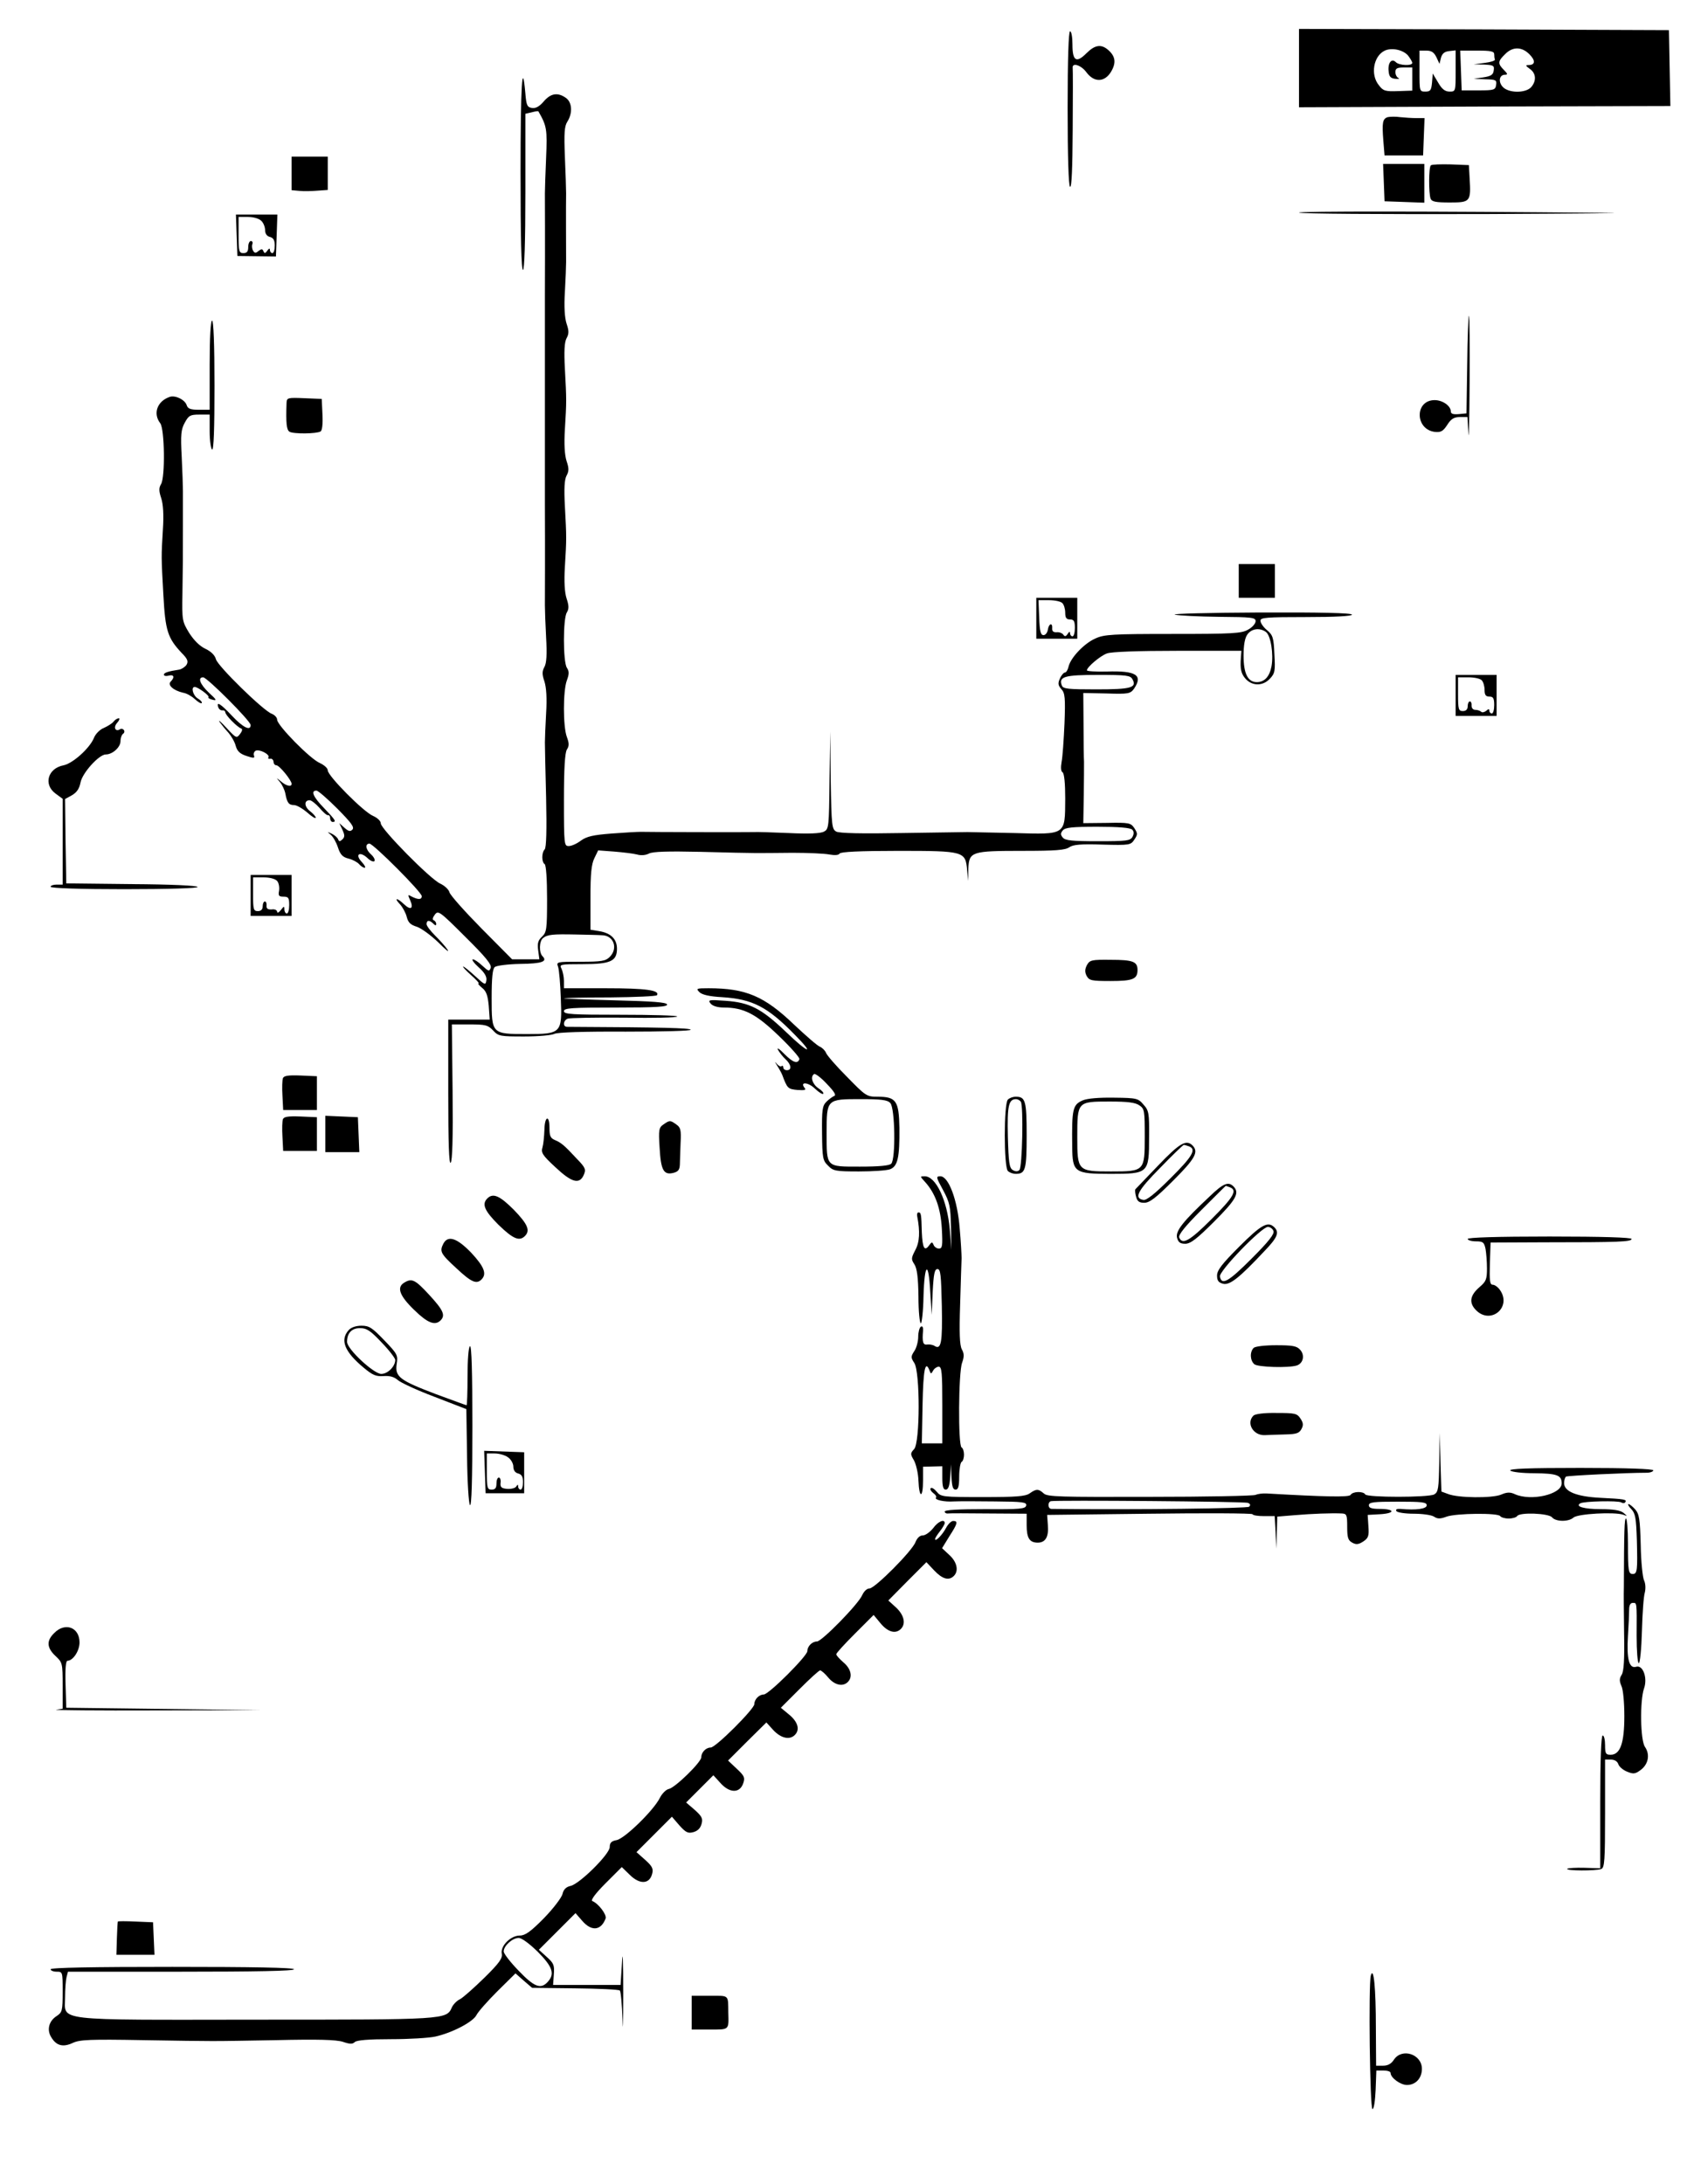 <?xml version="1.0" standalone="no"?>
<!DOCTYPE svg PUBLIC "-//W3C//DTD SVG 20010904//EN"
 "http://www.w3.org/TR/2001/REC-SVG-20010904/DTD/svg10.dtd">
<svg version="1.0" xmlns="http://www.w3.org/2000/svg"
 width="700pt" height="906pt" viewBox="0 0 700 906"
 preserveAspectRatio="xMidYMid meet">
<g transform="translate(0,906) scale(0.1,-0.1)"
fill="#000000" stroke="none">
<path d="M5390 8778 l0 -163 770 3 771 2 -3 158 -3 157 -767 3 -768 2 0 -162z
m453 51 c9 -12 17 -25 17 -30 0 -13 -54 -11 -68 3 -18 18 -34 -3 -30 -38 2
-23 9 -29 28 -31 14 -1 19 0 13 3 -7 3 -13 14 -13 25 0 15 7 19 35 19 l35 0 0
-48 0 -48 -59 -2 c-54 -2 -62 1 -80 25 -35 43 -22 119 23 142 29 15 78 5 99
-20z m503 6 c26 -26 25 -45 -4 -45 -13 0 -12 -3 6 -16 26 -18 28 -50 5 -76
-23 -25 -94 -25 -118 2 -19 21 -14 50 10 50 12 0 11 4 -5 20 -26 26 -25 36 5
65 31 32 69 32 101 0z m-386 -12 l13 -28 6 25 c5 18 15 26 34 28 l27 3 0 -85
c0 -85 0 -86 -25 -86 -19 0 -32 10 -48 38 l-22 37 -3 -37 c-3 -33 -7 -38 -28
-38 -24 0 -24 2 -24 85 l0 85 28 0 c22 0 32 -7 42 -27z m240 12 c0 -8 1 -18 3
-22 1 -5 -18 -11 -43 -14 l-45 -6 43 -1 c39 -2 43 -4 40 -24 -2 -18 -11 -24
-43 -29 l-40 -6 48 -2 c44 -1 48 -3 45 -23 -3 -21 -8 -23 -73 -23 l-70 0 -3
83 -3 82 71 0 c56 0 70 -3 70 -15z"/>
<path d="M4430 8611 c0 -203 4 -322 10 -326 7 -4 10 78 11 237 1 134 1 249 0
256 -3 24 35 12 57 -18 32 -43 75 -42 102 2 22 37 19 64 -12 91 -29 25 -55 21
-90 -14 -42 -42 -58 -32 -58 36 0 30 -4 55 -10 55 -6 0 -10 -113 -10 -319z"/>
<path d="M2160 8342 c0 -261 3 -402 10 -402 6 0 10 115 10 324 l0 324 26 6
c15 4 27 6 28 4 35 -61 37 -74 32 -193 -3 -66 -5 -132 -5 -147 0 -32 1 -186 0
-428 0 -60 0 -126 0 -145 0 -19 0 -84 0 -145 0 -60 0 -123 0 -140 0 -16 0 -79
0 -140 0 -60 0 -126 0 -145 0 -19 0 -84 0 -145 1 -210 0 -381 0 -422 0 -18 2
-78 5 -132 4 -70 2 -107 -7 -123 -10 -18 -10 -31 0 -60 8 -25 11 -70 7 -133
-3 -52 -5 -106 -5 -120 0 -14 2 -117 5 -229 3 -134 1 -208 -6 -215 -13 -13
-13 -53 0 -61 6 -4 10 -63 10 -144 0 -127 -2 -139 -21 -157 -16 -15 -20 -27
-16 -56 l5 -38 -57 0 -56 0 -127 128 c-69 70 -129 137 -133 150 -3 12 -21 28
-38 36 -40 17 -247 227 -247 250 0 10 -14 23 -32 31 -39 16 -188 166 -188 189
0 9 -15 22 -32 30 -40 16 -178 157 -178 180 0 9 -10 20 -23 25 -36 14 -224
198 -231 226 -4 16 -20 32 -43 43 -24 11 -48 35 -68 66 -29 48 -30 52 -28 165
2 129 2 137 2 286 0 58 0 120 0 138 0 17 -2 81 -5 141 -5 93 -3 114 13 143 16
29 22 33 60 33 l43 0 0 -69 c0 -39 5 -73 10 -76 7 -4 10 87 10 264 0 174 -4
271 -10 271 -6 0 -10 -68 -10 -185 l0 -185 -44 0 c-35 0 -46 4 -51 18 -7 24
-49 44 -72 35 -51 -18 -69 -69 -38 -109 18 -24 21 -224 3 -253 -9 -15 -9 -28
1 -58 8 -25 11 -68 7 -128 -7 -115 -7 -115 2 -275 8 -147 18 -177 75 -238 26
-26 29 -36 21 -50 -6 -9 -20 -18 -30 -20 -46 -7 -64 -13 -64 -21 0 -5 9 -7 20
-4 22 6 26 -7 8 -25 -14 -14 12 -37 52 -46 14 -2 35 -14 48 -26 13 -12 26 -20
29 -17 3 3 -4 12 -16 19 -20 12 -30 48 -13 48 13 0 62 -36 57 -42 -3 -3 4 -8
17 -11 19 -5 17 0 -15 29 -37 35 -48 64 -24 64 16 0 197 -181 197 -198 0 -26
-32 -10 -77 38 -47 50 -67 63 -57 35 3 -8 11 -13 17 -12 6 1 11 -2 12 -8 0
-12 49 -61 65 -67 7 -2 6 -10 -4 -23 -14 -19 -16 -18 -56 25 -23 25 -36 36
-29 25 8 -11 24 -31 37 -45 12 -14 26 -38 30 -54 6 -22 17 -33 44 -42 30 -10
36 -10 32 1 -3 7 0 16 6 20 15 9 61 -15 54 -27 -3 -5 0 -7 7 -6 7 2 13 -4 14
-12 0 -8 5 -15 12 -15 12 0 63 -62 63 -77 0 -14 -22 -9 -44 10 -21 17 -21 17
-4 -3 9 -11 19 -32 22 -47 7 -38 14 -48 36 -48 11 0 35 -14 55 -31 19 -17 35
-27 35 -21 0 5 -11 17 -24 27 -24 19 -25 45 -1 45 7 0 26 -15 41 -32 15 -18
31 -32 36 -30 4 1 8 -5 8 -13 0 -8 5 -15 10 -15 17 0 12 8 -35 57 -45 46 -57
73 -32 73 7 0 46 -34 87 -75 57 -58 72 -77 62 -87 -9 -9 -16 -7 -33 8 l-21 19
13 -28 c10 -22 10 -30 -1 -40 -10 -9 -13 -9 -17 1 -3 7 -14 17 -26 23 -20 9
-20 9 -5 -4 10 -8 23 -31 30 -52 10 -31 20 -41 44 -47 17 -4 37 -15 44 -23 7
-8 17 -15 23 -15 6 0 0 11 -12 24 -30 32 -8 46 24 16 12 -12 26 -17 29 -12 3
5 -3 17 -14 27 -23 20 -26 45 -7 45 16 0 217 -201 217 -218 0 -15 -15 -15 -41
-2 -17 10 -18 9 -7 -15 15 -34 3 -43 -25 -17 -30 29 -44 28 -17 0 11 -12 24
-36 28 -53 6 -23 16 -32 42 -40 18 -6 58 -35 89 -65 30 -30 47 -44 38 -30 -9
14 -33 40 -52 59 -19 19 -35 40 -35 47 0 17 12 18 28 2 8 -8 12 -9 12 -1 0 6
-5 13 -10 15 -7 2 -5 11 4 23 14 19 20 15 127 -92 85 -84 110 -115 105 -129
-6 -15 -9 -14 -34 9 -16 15 -33 27 -40 27 -6 0 4 -15 24 -33 25 -22 35 -40 32
-55 -3 -20 -6 -19 -46 18 -24 22 -46 40 -50 40 -4 0 11 -16 32 -35 22 -19 36
-35 32 -35 -5 0 2 -8 14 -18 18 -14 24 -32 28 -75 l4 -57 -86 0 -86 0 0 -302
c0 -210 3 -299 10 -292 7 7 10 106 8 292 l-3 282 74 0 c66 0 76 -3 97 -25 22
-24 29 -25 129 -25 59 0 115 5 126 11 13 6 119 10 295 9 154 0 273 3 270 8 -4
7 -111 10 -513 12 -19 0 -16 27 3 34 9 3 114 5 235 4 120 -2 219 0 219 5 0 4
-106 7 -235 7 -202 0 -235 2 -235 15 0 13 31 15 216 15 168 0 215 3 212 13 -4
9 -60 13 -219 17 -118 3 -212 7 -209 8 3 2 90 4 193 4 103 1 190 5 193 9 13
21 -47 29 -210 29 l-176 0 0 31 c0 17 -5 39 -10 50 -10 18 -6 19 87 19 116 0
143 12 143 64 0 40 -25 65 -74 73 l-36 6 0 132 c0 101 4 139 16 164 l16 33 67
-5 c36 -3 79 -8 94 -12 17 -5 37 -3 50 4 16 8 77 10 212 7 105 -3 207 -5 228
-5 20 0 90 0 155 1 64 0 133 -3 153 -7 23 -4 39 -3 43 4 5 7 83 11 244 11 274
0 278 -2 285 -80 l4 -45 1 51 c3 71 13 74 225 74 136 0 177 3 194 15 16 11 47
14 138 11 113 -3 117 -2 132 21 14 21 14 25 0 47 -15 22 -21 24 -114 22 l-98
-1 2 115 c1 63 1 126 1 140 -1 14 -2 84 -2 155 l-1 130 97 -2 c90 -3 98 -1
113 19 39 57 10 76 -112 72 -46 -1 -83 1 -83 5 0 13 55 60 83 70 17 7 130 11
293 11 l265 0 -2 -27 c-4 -50 1 -69 21 -91 28 -29 71 -28 99 2 21 22 23 32 19
101 -3 69 -6 80 -31 101 -15 12 -27 30 -27 39 0 13 25 15 190 15 120 0 190 4
190 10 0 7 -133 10 -382 9 -211 -1 -369 -5 -353 -9 17 -4 99 -8 183 -9 138 -1
152 -3 152 -18 0 -10 -14 -26 -31 -35 -27 -16 -63 -18 -312 -18 -251 0 -286
-2 -322 -19 -46 -20 -102 -79 -111 -116 -3 -14 -10 -25 -15 -25 -5 0 -15 -11
-21 -25 -9 -20 -8 -28 6 -44 15 -16 17 -36 13 -142 -3 -68 -8 -140 -12 -160
-4 -23 -3 -39 4 -43 7 -5 11 -46 11 -109 -1 -153 5 -149 -212 -143 -95 2 -182
4 -193 4 -11 0 -134 -2 -273 -4 -166 -3 -259 -1 -272 6 -18 10 -20 23 -23 213
l-2 202 -3 -202 c-2 -194 -3 -203 -23 -213 -14 -8 -63 -10 -147 -6 -70 3 -135
5 -144 4 -25 -1 -443 0 -470 1 -13 0 -67 -3 -120 -7 -77 -6 -103 -12 -127 -29
-17 -13 -39 -23 -51 -23 -19 0 -20 5 -20 190 0 132 4 196 12 210 10 15 10 26
0 53 -16 43 -16 191 0 234 10 27 10 38 0 53 -16 26 -16 204 0 229 9 15 9 28
-1 58 -8 25 -11 69 -7 133 7 116 7 119 0 249 -4 73 -2 112 7 128 10 18 10 31
0 60 -8 25 -11 70 -7 133 7 116 7 119 0 249 -4 73 -2 112 7 128 10 18 10 31 0
60 -8 25 -11 70 -7 133 3 52 5 107 5 123 0 30 -1 240 0 285 0 15 -2 83 -5 150
-4 101 -2 128 10 147 23 36 20 81 -6 99 -34 24 -63 19 -92 -15 -18 -21 -33
-29 -48 -27 -20 3 -24 10 -28 60 -13 148 -20 37 -20 -330z m3093 -1904 c20
-15 32 -92 23 -142 -8 -43 -29 -66 -61 -66 -37 0 -55 35 -55 110 0 43 5 73 16
88 17 24 51 29 77 10z m-554 -196 c19 -35 -5 -42 -150 -42 -117 0 -138 2 -143
16 -14 37 11 44 150 44 119 0 134 -2 143 -18z m-1 -624 c7 -7 8 -17 1 -30 -9
-16 -24 -18 -143 -18 -107 0 -136 3 -146 15 -10 12 -10 18 0 30 10 12 39 15
144 15 86 0 136 -4 144 -12z m-2201 -438 c49 0 69 -54 33 -90 -17 -17 -33 -20
-121 -20 -101 0 -101 0 -93 -22 4 -13 9 -71 11 -130 6 -144 2 -148 -140 -148
-147 0 -147 0 -147 149 0 85 4 122 13 129 7 6 54 12 105 13 91 1 115 10 93 32
-15 15 -14 62 2 75 18 15 41 17 136 15 47 -1 96 -2 108 -3z"/>
<path d="M5758 8574 c-21 -7 -24 -22 -18 -98 l5 -61 80 0 80 0 3 78 3 77 -33
0 c-18 0 -49 2 -68 4 -19 3 -43 2 -52 0z"/>
<path d="M1210 8341 l0 -70 33 -3 c17 -2 51 -1 75 1 l42 3 0 69 0 69 -75 0
-75 0 0 -69z"/>
<path d="M5742 8303 l3 -78 83 -3 82 -3 0 81 0 80 -85 0 -86 0 3 -77z"/>
<path d="M5937 8374 c-9 -9 -9 -116 -1 -138 5 -13 22 -16 80 -16 85 0 88 3 82
101 l-3 54 -75 3 c-42 1 -79 0 -83 -4z"/>
<path d="M5390 8178 c0 -5 345 -7 768 -6 422 2 643 4 492 5 -717 7 -1260 7
-1260 1z"/>
<path d="M982 8084 l3 -86 80 -1 80 -1 3 87 3 87 -86 0 -86 0 3 -86z m102 60
c9 -8 16 -26 16 -39 0 -14 7 -25 20 -28 15 -4 20 -14 20 -36 0 -17 -4 -31 -10
-31 -5 0 -10 6 -10 13 0 8 -4 7 -11 -3 -8 -12 -12 -12 -16 -2 -4 10 -8 10 -20
1 -12 -10 -16 -10 -23 1 -4 7 -6 19 -3 27 3 7 0 13 -6 13 -6 0 -11 -11 -11
-25 0 -18 -5 -25 -20 -25 -18 0 -20 7 -20 75 l0 75 39 0 c23 0 46 -7 55 -16z"/>
<path d="M6088 7548 l-3 -203 -32 -3 c-23 -2 -33 1 -33 11 0 23 -34 47 -67 47
-84 0 -82 -123 2 -132 24 -2 33 3 50 29 16 25 27 32 52 33 l32 0 4 -67 c2 -38
4 57 5 210 1 152 0 277 -3 277 -2 0 -6 -91 -7 -202z"/>
<path d="M1189 7388 c-3 -84 0 -111 12 -119 16 -10 112 -9 129 1 7 4 10 31 8
71 l-3 64 -72 3 c-70 3 -73 2 -74 -20z"/>
<path d="M5140 6650 l0 -70 75 0 75 0 0 70 0 70 -75 0 -75 0 0 -70z"/>
<path d="M4300 6495 l0 -85 85 0 85 0 0 85 0 85 -85 0 -85 0 0 -85z m108 63
c7 -7 12 -25 12 -40 0 -21 5 -28 20 -28 16 0 20 -7 20 -35 0 -19 -4 -35 -10
-35 -5 0 -10 6 -10 13 0 8 -4 7 -10 -3 -7 -11 -12 -12 -18 -3 -4 6 -16 11 -27
10 -14 -1 -20 4 -19 16 2 25 -14 21 -18 -5 -2 -13 -10 -23 -18 -23 -12 0 -16
16 -18 73 l-3 72 44 0 c23 0 48 -5 55 -12z"/>
<path d="M6040 6175 l0 -85 85 0 85 0 0 85 0 85 -85 0 -85 0 0 -85z m108 63
c7 -7 12 -25 12 -40 0 -21 5 -28 20 -28 16 0 20 -7 20 -35 0 -19 -4 -35 -10
-35 -5 0 -10 5 -10 11 0 8 -4 9 -13 0 -8 -6 -17 -8 -21 -4 -4 4 -15 8 -24 8
-10 0 -16 7 -16 18 1 9 -2 17 -7 17 -5 0 -9 -9 -9 -20 0 -13 -7 -20 -20 -20
-18 0 -20 7 -20 70 l0 70 43 0 c24 0 48 -5 55 -12z"/>
<path d="M471 6066 c-6 -8 -25 -19 -40 -26 -16 -6 -35 -25 -41 -41 -18 -44
-88 -106 -126 -114 -65 -12 -85 -79 -34 -117 l30 -22 0 -178 0 -178 -25 0
c-14 0 -25 -4 -25 -9 0 -6 124 -10 305 -10 184 0 305 4 305 9 0 6 -111 11
-272 12 l-273 3 -3 175 -2 175 29 16 c20 12 30 27 35 52 7 40 77 117 105 117
28 0 61 30 61 55 0 13 5 27 10 30 6 4 8 11 4 16 -3 5 -10 7 -15 4 -20 -13 -30
7 -13 26 9 10 12 19 7 19 -6 0 -16 -6 -22 -14z"/>
<path d="M1040 5345 l0 -85 85 0 85 0 0 85 0 85 -85 0 -85 0 0 -85z m110 60
c7 -8 10 -26 8 -40 -4 -21 -1 -25 18 -25 21 0 24 -5 24 -35 0 -19 -4 -35 -10
-35 -5 0 -10 8 -10 17 0 15 -2 14 -15 -3 -8 -10 -15 -13 -15 -7 0 7 -10 12
-22 10 -17 -1 -23 3 -22 16 1 9 -2 17 -7 17 -5 0 -9 -9 -9 -20 0 -13 -7 -20
-20 -20 -18 0 -20 7 -20 70 l0 70 44 0 c26 0 48 -6 56 -15z"/>
<path d="M4510 5056 c-9 -18 -9 -29 -1 -45 11 -19 20 -21 99 -21 93 0 112 8
112 46 0 35 -20 42 -111 42 -80 1 -87 -1 -99 -22z"/>
<path d="M2902 4944 c11 -11 41 -18 94 -21 127 -8 189 -40 303 -157 85 -86 54
-76 -39 14 -101 96 -149 121 -250 128 -69 5 -74 4 -61 -12 9 -10 29 -16 55
-16 82 0 134 -27 228 -118 49 -47 87 -90 85 -96 -7 -21 -26 -15 -62 21 -20 21
-33 29 -27 18 6 -11 20 -29 31 -39 24 -22 28 -46 6 -46 -8 0 -15 5 -15 12 0 6
-3 8 -7 5 -3 -4 -13 1 -21 11 -8 10 -7 7 2 -8 9 -14 19 -32 22 -40 21 -56 23
-58 63 -62 30 -2 37 0 30 8 -22 27 14 25 42 -2 16 -15 31 -25 35 -22 3 4 -6
14 -20 23 -25 17 -35 48 -18 59 5 3 29 -15 53 -41 31 -32 40 -47 30 -50 -7 -3
-22 -14 -32 -24 -17 -17 -19 -34 -18 -131 1 -102 3 -113 25 -134 21 -22 31
-24 128 -24 58 0 116 4 129 9 32 12 40 48 39 171 -2 113 -13 130 -91 130 -45
0 -49 3 -127 83 -45 45 -84 90 -87 100 -4 9 -15 20 -24 24 -10 3 -58 45 -108
92 -123 118 -200 151 -355 151 -50 0 -53 -1 -38 -16z m792 -460 c20 -20 23
-233 4 -252 -8 -8 -51 -12 -130 -12 -142 0 -138 -4 -138 141 0 139 0 139 141
139 84 0 111 -3 123 -16z"/>
<path d="M1174 4587 c-3 -8 -4 -41 -2 -73 l3 -59 70 0 70 0 0 70 0 70 -68 3
c-51 2 -69 -1 -73 -11z"/>
<path d="M4182 4498 c-17 -17 -17 -279 0 -296 7 -7 21 -12 33 -12 40 0 45 17
45 160 0 143 -5 160 -45 160 -12 0 -26 -5 -33 -12z m54 -9 c11 -19 6 -271 -6
-283 -7 -7 -16 -7 -28 0 -14 9 -17 31 -20 139 -3 127 3 155 34 155 7 0 16 -5
20 -11z"/>
<path d="M4493 4495 c-42 -18 -46 -35 -44 -192 1 -107 9 -113 159 -113 158 0
160 2 160 153 1 98 -1 110 -23 134 -22 26 -27 28 -122 29 -62 1 -111 -3 -130
-11z m235 -21 c21 -14 22 -23 22 -129 0 -144 -1 -145 -140 -145 -138 0 -140 2
-140 142 0 148 0 148 134 148 76 0 107 -4 124 -16z"/>
<path d="M1174 4417 c-3 -8 -4 -41 -2 -73 l3 -59 70 0 70 0 0 70 0 70 -68 3
c-51 2 -69 -1 -73 -11z"/>
<path d="M1350 4355 l0 -75 70 0 71 0 -3 73 -3 72 -67 3 -68 3 0 -76z"/>
<path d="M2259 4373 c-1 -27 -4 -59 -8 -73 -7 -22 0 -33 53 -82 68 -64 100
-73 118 -33 10 23 8 30 -28 67 -52 56 -65 67 -91 78 -19 8 -23 17 -23 50 0 57
-20 50 -21 -7z"/>
<path d="M2753 4395 c-19 -13 -21 -22 -16 -97 5 -93 17 -114 57 -104 20 5 26
13 27 34 0 15 2 55 3 90 3 54 0 65 -18 77 -25 18 -27 18 -53 0z"/>
<path d="M4805 4224 c-49 -51 -92 -96 -94 -98 -2 -3 -1 -17 3 -31 5 -19 13
-25 34 -25 22 0 48 20 120 92 91 91 107 119 80 146 -26 26 -54 9 -143 -84z
m129 80 c31 -12 15 -41 -78 -133 -64 -64 -99 -92 -112 -89 -40 7 -24 38 69
132 51 53 96 96 99 96 4 0 13 -3 22 -6z"/>
<path d="M3837 4158 c44 -48 66 -110 71 -195 4 -72 2 -83 -12 -83 -9 0 -19 7
-22 15 -6 14 -8 13 -19 -2 -19 -26 -27 -11 -30 54 -2 76 -3 83 -14 83 -5 0 -7
-8 -5 -17 12 -62 10 -106 -8 -139 -17 -33 -18 -38 -4 -59 11 -17 16 -54 17
-134 0 -61 5 -111 10 -111 4 0 10 51 11 113 4 138 21 149 28 17 l6 -95 4 95
c4 76 8 95 20 95 13 0 15 -25 18 -154 3 -152 -3 -182 -30 -165 -7 5 -21 7 -30
6 -18 -3 -22 9 -18 57 1 14 -2 21 -9 17 -6 -4 -11 -23 -11 -42 0 -19 -7 -46
-16 -59 -15 -23 -15 -27 0 -50 24 -37 24 -330 -1 -357 -16 -17 -16 -21 -1 -46
9 -16 18 -54 19 -85 3 -75 19 -74 19 1 l0 57 40 1 40 1 0 -48 c0 -36 4 -49 14
-49 11 0 16 15 19 53 l3 52 2 -52 c2 -40 6 -53 17 -53 11 0 15 13 15 54 0 30
5 58 10 61 6 3 10 17 10 30 0 13 -4 27 -10 30 -15 9 -13 311 2 351 9 26 9 38
-1 56 -9 17 -11 68 -7 188 3 91 5 176 6 190 0 14 -3 70 -8 125 -9 117 -46 215
-80 215 -19 0 -18 -4 11 -57 28 -52 31 -68 33 -153 l2 -95 -7 85 c-11 122 -58
220 -104 220 -20 0 -20 0 0 -22z m20 -784 c5 -15 7 -15 15 0 5 9 16 16 23 16
13 0 15 -27 15 -159 l0 -159 -42 0 -43 0 3 159 c3 147 11 189 29 143z"/>
<path d="M5020 4097 c-111 -104 -143 -144 -136 -172 5 -19 13 -25 34 -25 22 0
48 20 120 92 91 91 107 119 80 146 -21 21 -42 13 -98 -41z m84 37 c31 -12 15
-40 -76 -131 -91 -91 -122 -109 -135 -77 -4 11 24 46 93 115 54 54 99 99 100
99 2 0 9 -3 18 -6z"/>
<path d="M2022 4088 c-24 -24 -11 -52 47 -110 60 -58 86 -69 109 -46 23 23 12
49 -46 109 -58 58 -86 71 -110 47z"/>
<path d="M5142 3888 c-72 -72 -92 -98 -92 -120 0 -21 6 -29 25 -34 28 -7 68
25 172 136 54 56 62 77 41 98 -27 27 -55 11 -146 -80z m142 65 c5 -12 -19 -43
-91 -115 -96 -96 -124 -112 -131 -74 -5 22 173 206 199 206 9 0 20 -8 23 -17z"/>
<path d="M6090 3920 c0 -5 15 -10 34 -10 30 0 34 -4 40 -31 3 -17 6 -54 6 -82
0 -44 -4 -54 -30 -76 -41 -35 -46 -66 -15 -97 61 -61 149 13 99 84 -8 12 -22
22 -30 22 -12 0 -14 16 -12 88 l3 87 225 1 c308 0 360 2 360 14 0 6 -120 10
-340 10 -220 0 -340 -4 -340 -10z"/>
<path d="M1840 3901 c-17 -33 -12 -42 53 -102 63 -59 84 -68 105 -47 23 23 11
53 -43 111 -59 61 -96 73 -115 38z"/>
<path d="M1678 3739 c-33 -19 -21 -54 40 -113 56 -55 87 -67 110 -44 21 21 12
42 -47 106 -58 63 -72 70 -103 51z"/>
<path d="M1447 3542 c-37 -41 -18 -90 63 -157 36 -30 50 -36 81 -34 26 2 44
-3 59 -16 12 -11 81 -43 153 -70 l132 -51 3 -194 c1 -109 7 -199 12 -204 7 -7
10 108 10 328 0 222 -3 335 -10 331 -6 -4 -10 -57 -10 -126 0 -65 -2 -119 -4
-119 -2 0 -59 21 -127 46 -150 57 -171 72 -163 125 6 36 3 42 -51 98 -51 53
-63 61 -95 61 -23 0 -43 -7 -53 -18z m136 -51 c32 -33 57 -66 57 -73 0 -27
-31 -58 -58 -58 -31 0 -142 103 -142 133 0 36 19 57 54 57 27 0 43 -10 89 -59z"/>
<path d="M5202 3468 c-17 -17 -15 -53 3 -68 15 -12 141 -16 176 -5 27 9 34 43
14 65 -14 16 -32 19 -100 19 -48 0 -87 -5 -93 -11z"/>
<path d="M5201 3187 c-31 -31 -1 -83 47 -81 17 1 57 2 87 3 44 1 56 5 65 22 9
16 8 26 -4 44 -14 21 -22 23 -99 23 -50 1 -89 -4 -96 -11z"/>
<path d="M5972 2993 c-2 -109 -4 -123 -21 -133 -25 -13 -278 -13 -286 0 -8 14
-52 13 -61 -2 -6 -10 -105 -8 -349 6 -16 1 -37 -2 -46 -6 -9 -4 -206 -8 -439
-8 -371 -1 -424 0 -439 14 -22 20 -31 20 -59 0 -18 -12 -55 -15 -194 -15 -166
0 -174 1 -191 22 -10 12 -21 19 -25 15 -4 -4 1 -13 10 -20 10 -7 15 -15 12
-19 -9 -9 34 -19 74 -16 20 1 97 1 170 0 116 -1 133 -3 130 -17 -3 -14 -25
-16 -170 -15 -108 0 -168 -3 -168 -10 0 -5 6 -9 13 -8 6 1 83 1 170 0 l157 -1
0 -48 c0 -53 12 -72 46 -72 32 0 46 24 42 72 l-3 43 424 5 c232 3 425 2 428
-2 2 -5 24 -8 48 -8 l44 0 4 -67 3 -68 2 66 2 67 73 6 c71 6 151 9 195 7 20
-1 22 -6 22 -56 0 -45 4 -56 21 -65 16 -9 26 -8 46 5 21 14 24 23 21 63 l-3
47 53 3 c63 4 60 22 -4 22 -32 0 -44 4 -44 15 0 13 20 15 120 15 100 0 120 -2
120 -15 0 -15 -43 -21 -109 -15 -14 1 -21 -2 -17 -9 4 -6 36 -11 72 -11 35 0
73 -5 84 -12 15 -10 26 -10 53 0 40 14 213 16 222 2 3 -5 19 -10 35 -10 16 0
32 5 35 10 10 17 131 12 145 -5 16 -19 69 -19 89 -1 18 16 170 24 206 12 19
-7 19 -7 1 8 -13 10 -41 15 -94 15 -69 0 -107 11 -85 24 14 9 157 12 170 4 6
-4 14 -4 17 1 7 11 -2 13 -104 18 -98 5 -150 26 -150 61 0 12 4 24 8 27 7 4
250 16 335 16 15 0 27 5 27 10 0 6 -107 10 -302 10 -214 0 -299 -3 -291 -11 6
-6 50 -11 99 -11 95 -1 114 -8 114 -42 0 -46 -127 -75 -194 -45 -19 9 -33 9
-58 -2 -37 -15 -178 -14 -220 3 l-27 10 -4 122 -3 121 -2 -122z m-794 -168
c10 -4 12 -9 5 -16 -7 -7 -465 -13 -820 -9 -15 0 -17 27 -3 32 17 5 803 -1
818 -7z"/>
<path d="M2012 2953 l3 -88 80 0 80 0 0 85 0 85 -83 3 -83 3 3 -88z m96 61
c12 -8 22 -26 22 -38 0 -15 7 -26 20 -29 15 -4 20 -14 20 -36 0 -17 -4 -31
-10 -31 -5 0 -10 6 -10 13 0 9 -2 9 -8 0 -4 -7 -21 -11 -37 -10 -24 2 -30 7
-28 25 2 12 -2 22 -7 22 -6 0 -10 -11 -10 -25 0 -18 -5 -25 -20 -25 -18 0 -20
7 -20 75 l0 75 33 0 c18 0 43 -7 55 -16z"/>
<path d="M6769 2799 c17 -18 20 -38 23 -129 3 -124 2 -140 -17 -140 -18 0 -20
12 -20 127 0 57 -4 103 -8 103 -7 0 -8 -48 -9 -285 -1 -22 0 -108 1 -192 2
-107 -1 -157 -10 -171 -10 -16 -10 -26 -1 -47 7 -14 12 -69 12 -125 0 -112
-17 -160 -57 -160 -20 0 -23 5 -23 40 0 22 -4 40 -10 40 -6 0 -10 -99 -10
-276 l0 -275 -65 2 c-36 1 -68 -1 -72 -4 -8 -9 120 -9 141 -1 14 5 16 35 16
230 l0 224 24 0 c15 0 27 -7 31 -19 3 -10 19 -24 36 -31 27 -11 34 -10 57 7
32 24 39 64 18 95 -20 27 -22 194 -4 244 15 43 -5 98 -33 89 -29 -9 -40 32
-34 128 3 45 5 94 5 110 0 17 5 27 15 27 17 0 17 7 16 -137 0 -62 4 -113 9
-113 5 0 11 60 13 133 2 72 7 145 12 160 4 17 3 37 -3 50 -6 12 -13 78 -14
147 -3 108 -6 128 -23 148 -11 12 -23 22 -28 22 -4 0 1 -10 12 -21z"/>
<path d="M3872 2720 c-13 -16 -32 -30 -43 -30 -12 0 -23 -10 -30 -27 -13 -37
-169 -193 -191 -193 -11 0 -23 -12 -30 -27 -15 -37 -168 -193 -188 -193 -20 0
-40 -20 -40 -40 0 -20 -160 -180 -181 -180 -19 0 -39 -20 -39 -40 0 -20 -160
-180 -181 -180 -20 0 -39 -20 -39 -40 0 -21 -109 -127 -135 -132 -11 -2 -28
-19 -37 -37 -26 -52 -145 -168 -179 -175 -22 -4 -29 -11 -29 -29 0 -29 -124
-152 -162 -161 -19 -4 -30 -15 -34 -34 -4 -15 -38 -60 -77 -100 -55 -56 -78
-72 -100 -72 -38 0 -81 -43 -75 -75 4 -19 -10 -39 -72 -100 -43 -42 -88 -82
-101 -89 -13 -6 -28 -21 -34 -34 -22 -51 -26 -51 -813 -51 -851 -1 -792 -7
-792 92 0 34 3 72 6 84 l6 23 469 0 c306 0 469 3 469 10 0 7 -175 10 -505 10
-330 0 -505 -3 -505 -10 0 -5 11 -10 25 -10 25 0 25 -1 25 -84 0 -78 -2 -85
-25 -100 -33 -21 -42 -59 -21 -90 21 -34 49 -40 89 -21 29 13 70 15 293 11
315 -5 261 -5 549 0 174 4 250 2 278 -7 29 -10 40 -10 49 -1 8 8 58 12 150 12
75 0 159 5 185 11 71 16 156 61 170 89 7 14 46 58 87 99 l75 74 34 -30 35 -30
178 -2 c98 -1 182 -5 186 -9 4 -4 9 -59 11 -122 1 -63 3 -14 3 110 0 136 -2
187 -5 130 l-6 -95 -140 0 -140 0 3 43 c3 39 0 47 -29 73 l-33 30 76 76 76 76
27 -31 c39 -46 79 -42 98 9 5 16 -30 62 -55 72 -8 3 11 30 54 73 l68 68 34
-33 c41 -40 81 -38 92 5 6 21 0 32 -29 58 l-36 32 73 73 74 74 31 -36 c27 -30
36 -34 58 -28 18 5 29 16 34 34 6 22 2 31 -28 58 l-36 31 56 56 57 57 30 -33
c38 -42 80 -42 94 0 8 23 5 30 -27 60 l-36 34 79 79 80 79 29 -32 c31 -33 67
-42 89 -20 22 22 13 54 -23 84 l-35 29 77 77 c43 43 81 78 86 78 5 0 20 -13
34 -30 26 -31 60 -39 81 -18 21 21 13 55 -18 81 -16 14 -30 29 -30 34 0 5 35
43 78 86 l77 77 29 -35 c30 -36 62 -45 84 -23 22 22 13 58 -20 89 l-32 29 79
80 79 79 32 -34 c34 -36 61 -44 82 -23 21 21 13 58 -19 87 l-30 28 30 49 c35
54 37 64 16 64 -8 0 -21 -13 -29 -28 -15 -29 -46 -61 -46 -47 0 4 9 18 20 32
11 14 20 30 20 34 0 19 -28 7 -48 -21z m-1640 -1758 c61 -62 71 -91 41 -124
-29 -32 -56 -22 -121 46 -34 35 -62 71 -62 80 0 23 36 56 62 56 13 0 44 -23
80 -58z"/>
<path d="M225 2285 c-33 -32 -31 -61 5 -95 29 -27 30 -30 30 -123 l0 -96 -27
-4 c-16 -2 170 -4 412 -3 l440 1 -405 5 -405 5 -3 98 c-2 62 1 97 8 97 23 0
50 41 50 76 0 63 -60 85 -105 39z"/>
<path d="M489 1088 c-1 -2 -3 -33 -4 -70 l-2 -68 79 0 79 0 -3 68 -3 67 -72 3
c-40 2 -74 2 -74 0z"/>
<path d="M5688 864 c-10 -38 -4 -554 7 -554 6 0 11 35 13 80 l3 80 29 0 c17 0
30 -4 30 -10 0 -20 41 -50 68 -50 36 0 62 28 62 67 0 61 -83 88 -116 38 -11
-17 -25 -25 -45 -25 l-29 0 -1 158 c0 162 -9 257 -21 216z"/>
<path d="M2870 710 l0 -70 75 0 c82 0 79 -3 77 70 -1 76 5 70 -77 70 l-75 0 0
-70z"/>
</g>
</svg>
